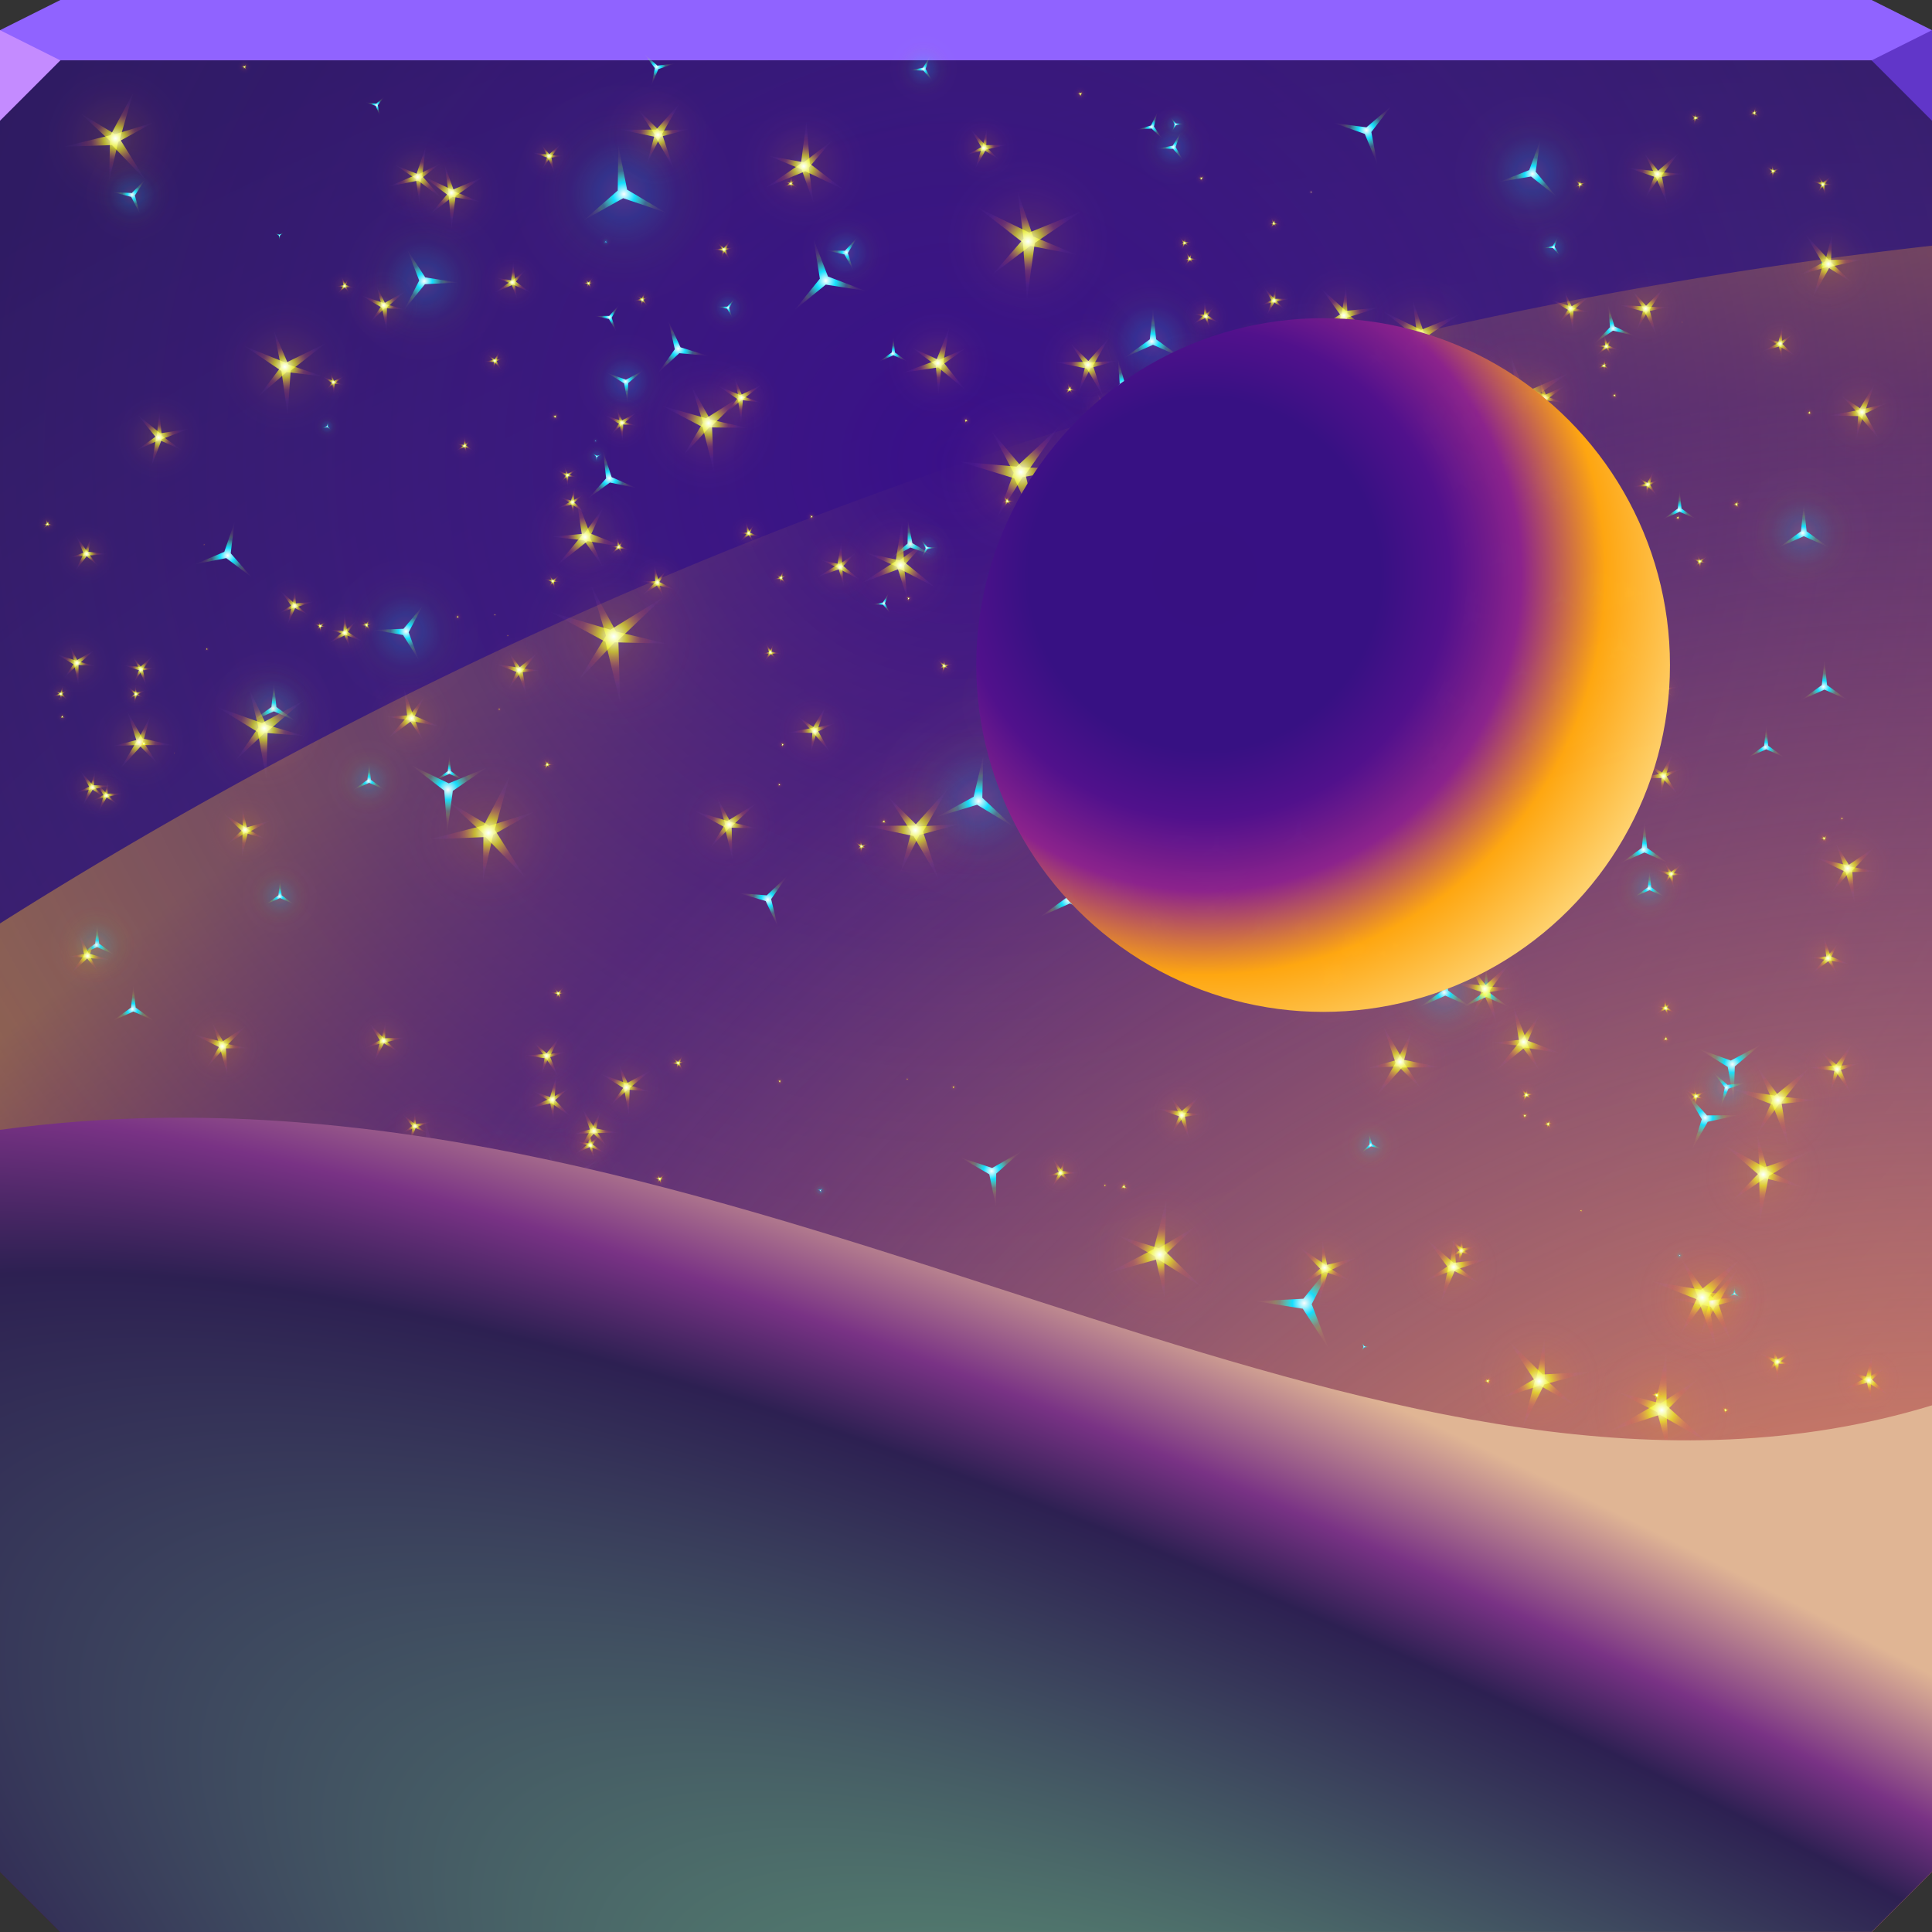 <?xml version="1.0" encoding="UTF-8"?>
<!-- Created with Inkscape (http://www.inkscape.org/) -->
<svg width="64" height="64" version="1.1" xmlns="http://www.w3.org/2000/svg" xmlns:cc="http://creativecommons.org/ns#" xmlns:dc="http://purl.org/dc/elements/1.1/" xmlns:rdf="http://www.w3.org/1999/02/22-rdf-syntax-ns#" xmlns:xlink="http://www.w3.org/1999/xlink">
	<rect width="100%" height="100%" fill="#333333" stroke="none"/>
	<defs>
		<linearGradient id="f">
			<stop stop-color="#fbffff" offset="0"/>
			<stop stop-color="#13deff" offset=".214"/>
			<stop stop-color="#50ffb2" stop-opacity=".263" offset=".442"/>
			<stop stop-color="#81f559" stop-opacity=".251" offset=".52"/>
			<stop stop-color="#b1ec5b" stop-opacity=".148" offset=".594"/>
			<stop stop-color="#d3e55c" stop-opacity=".1" offset=".647"/>
			<stop stop-color="#ffdd5f" stop-opacity=".052" offset=".715"/>
			<stop stop-color="#fff6d5" stop-opacity="0" offset="1"/>
		</linearGradient>
		<radialGradient id="g" cx="41.138" cy="20.136" r="11.49" gradientTransform="matrix(1.598 0 0 1.598 -25.838 -13.154)" gradientUnits="userSpaceOnUse">
			<stop stop-color="#371182" offset="0"/>
			<stop stop-color="#371183" offset=".189"/>
			<stop stop-color="#371183" offset=".317"/>
			<stop stop-color="#51118c" offset=".441"/>
			<stop stop-color="#8c238c" stop-opacity=".992" offset=".571"/>
			<stop stop-color="#ffa710" stop-opacity=".992" offset=".723"/>
			<stop stop-color="#ffeeaa" stop-opacity=".991" offset="1"/>
		</radialGradient>
		<radialGradient id="l" cx="43.802" cy="72.347" r="44.323" gradientTransform="matrix(2.11 1.218 -.324 .561 -7.17 -6.857)" gradientUnits="userSpaceOnUse">
			<stop stop-color="#75d189" offset="0"/>
			<stop stop-color="#2d2052" offset=".756"/>
			<stop stop-color="#793285" offset=".85"/>
			<stop stop-color="#e0b594" offset="1"/>
		</radialGradient>
		<radialGradient id="k" cx="10.871" cy="25.114" r="2.1" gradientUnits="userSpaceOnUse" xlink:href="#f"/>
		<radialGradient id="e" cx="10.862" cy="25.128" r=".922" gradientTransform="matrix(1 0 0 1.008 0 -.213)" gradientUnits="userSpaceOnUse" xlink:href="#f"/>
		<radialGradient id="j" cx="10.871" cy="25.114" r="2.1" gradientUnits="userSpaceOnUse">
			<stop stop-color="#fffffb" offset="0"/>
			<stop stop-color="#ffa110" stop-opacity=".588" offset=".169"/>
			<stop stop-color="#ff7150" stop-opacity=".18" offset=".442"/>
			<stop stop-color="#f55959" stop-opacity=".122" offset=".52"/>
			<stop stop-color="#ec5b5b" stop-opacity=".067" offset=".594"/>
			<stop stop-color="#e55c5c" stop-opacity=".027" offset=".647"/>
			<stop stop-color="#ff5f80" stop-opacity=".012" offset=".715"/>
			<stop stop-color="#fff6d5" stop-opacity="0" offset="1"/>
		</radialGradient>
		<radialGradient id="d" cx="10.862" cy="25.128" r=".922" gradientTransform="matrix(1 0 0 1.008 0 -.213)" gradientUnits="userSpaceOnUse">
			<stop stop-color="#fbffff" offset="0"/>
			<stop stop-color="#f7ff13" stop-opacity=".618" offset=".214"/>
			<stop stop-color="#ff8750" stop-opacity=".177" offset=".442"/>
			<stop stop-color="#f55c59" stop-opacity=".146" offset=".52"/>
			<stop stop-color="#ec5b79" stop-opacity=".104" offset=".594"/>
			<stop stop-color="#d65ce5" stop-opacity=".068" offset=".647"/>
			<stop stop-color="#b45fff" stop-opacity=".041" offset=".715"/>
			<stop stop-color="#e8d5ff" stop-opacity="0" offset="1"/>
		</radialGradient>
		<radialGradient id="i" cx="96.37" cy="151.14" r="151.41" gradientUnits="userSpaceOnUse">
			<stop stop-color="#ffa110" stop-opacity=".012" offset="0"/>
			<stop stop-color="#ff1035" stop-opacity=".024" offset=".8"/>
			<stop stop-color="#ff6d20" stop-opacity=".296" offset=".913"/>
			<stop stop-color="#ff9217" stop-opacity=".556" offset=".957"/>
			<stop stop-color="#ffb610" stop-opacity=".831" offset="1"/>
		</radialGradient>
		<radialGradient id="h" cx="43.32" cy="8.56" r="32" gradientTransform="matrix(-2.992 0 0 -1.851 194.51 67.043)" gradientUnits="userSpaceOnUse">
			<stop stop-color="#802ad2" offset="0"/>
			<stop stop-color="#792ad2" stop-opacity="0" offset="1"/>
		</radialGradient>
		<radialGradient id="m" cx="72.061" cy="61.749" r="32" gradientTransform="matrix(-2.338,0,0,-2.265,200.25,155.12)" gradientUnits="userSpaceOnUse">
			<stop stop-color="#391089" offset="0"/>
			<stop stop-color="#5c527a" stop-opacity=".076" offset="1"/>
		</radialGradient>
		<radialGradient id="a" cx="58.737" cy="61.739" r="32" gradientTransform="matrix(1.806 0 0 1.749 -42.054 -38.975)" gradientUnits="userSpaceOnUse">
			<stop stop-color="#ff994a" offset="0"/>
			<stop stop-color="#feb431" stop-opacity="0" offset="1"/>
		</radialGradient>
	</defs>
	<path d="m0 2v60l2 2h60l2-2v-60h-32z" color="#000000" fill="#0a0035"/>
	<path d="m0 2v60l2 2h60l2-2v-60h-32z" color="#000000" fill="url(#h)"/>
	<path d="m2 0-2 1v1h64v-1l-2-1h-30z" color="#000000" fill="#9063ff"/>
	<path d="m64 8.139a151.41 151.41 0 0 0-64 22.451v31.41l2 2h60l2-2v-53.861z" fill="url(#i)" style="paint-order:normal"/>
	<path d="m0 2v60l2 2h60l2-2v-60h-32z" color="#000000" fill="url(#m)"/>
	<path d="m0 2v60l2 2h60l2-2v-60h-32z" color="#000000" fill="url(#a)"/>
	<g>
		<g id="c" transform="translate(-1.819 -1.642)">
			<circle cx="10.871" cy="25.114" r="2.1" fill="url(#k)" opacity=".126" style="paint-order:normal"/>
			<path d="m11.617 25.529-0.724-0.322-0.724 0.322 0.641-0.466 0.083-0.788 0.083 0.788z" fill="url(#e)" style="paint-order:normal"/>
			<path transform="matrix(.85 -.85 .85 .85 -19.707 13.01)" d="m11.617 25.529-0.724-0.322-0.724 0.322 0.641-0.466 0.083-0.788 0.083 0.788z" fill="url(#e)" style="paint-order:normal"/>
		</g>
		<use transform="matrix(.64 0 0 .64 9.078 10.555)" width="100%" height="100%" stroke-width="1.563" xlink:href="#c"/>
		<use transform="matrix(.641 0 0 .641 3.46 14.644)" width="100%" height="100%" stroke-width="1.561" xlink:href="#c"/>
		<use transform="matrix(.927 0 0 .927 -3.994 11.665)" width="100%" height="100%" stroke-width="1.079" xlink:href="#c"/>
		<use transform="matrix(.698 0 0 .698 5.895 9.485)" width="100%" height="100%" stroke-width="1.432" xlink:href="#c"/>
		<use transform="matrix(1.298 0 0 1.298 26.867 -11.07)" width="100%" height="100%" stroke-width=".771" xlink:href="#c"/>
		<use transform="matrix(.997 0 0 .997 34.508 -5.122)" width="100%" height="100%" stroke-width="1.003" xlink:href="#c"/>
		<use transform="matrix(.753 0 0 .753 48.808 -.79)" width="100%" height="100%" stroke-width="1.329" xlink:href="#c"/>
		<use transform="matrix(.797 0 0 .797 -4.014 12.593)" width="100%" height="100%" stroke-width="1.255" xlink:href="#c"/>
		<use transform="matrix(1.322 0 0 1.322 26.041 -6.672)" width="100%" height="100%" stroke-width=".756" xlink:href="#c"/>
		<use transform="matrix(1.317 0 0 1.317 30.207 -7.514)" width="100%" height="100%" stroke-width=".759" xlink:href="#c"/>
		<use transform="matrix(.811 0 0 .811 43.266 5.477)" width="100%" height="100%" stroke-width="1.233" xlink:href="#c"/>
		<use transform="matrix(1.047 0 0 1.047 42.073 -1.209)" width="100%" height="100%" stroke-width=".955" xlink:href="#c"/>
		<use transform="matrix(1.235 0 0 1.235 31.817 -1.28)" width="100%" height="100%" stroke-width=".81" xlink:href="#c"/>
		<use transform="matrix(1.075 0 0 1.075 29.45 2.441)" width="100%" height="100%" stroke-width=".93" xlink:href="#c"/>
		<use transform="matrix(.744 0 0 .744 40.637 7.908)" width="100%" height="100%" stroke-width="1.344" xlink:href="#c"/>
		<use transform="matrix(1.172 0 0 1.172 37.997 -4.112)" width="100%" height="100%" stroke-width=".853" xlink:href="#c"/>
		<use transform="matrix(1.07 0 0 1.07 30.161 -2.769)" width="100%" height="100%" stroke-width=".934" xlink:href="#c"/>
		<use transform="matrix(.988 0 0 .988 29.008 -.826)" width="100%" height="100%" stroke-width="1.012" xlink:href="#c"/>
		<use transform="matrix(1.056 0 0 1.056 25.238 .91)" width="100%" height="100%" stroke-width=".947" xlink:href="#c"/>
		<use transform="matrix(1.058 0 0 1.058 27.84 .916)" width="100%" height="100%" stroke-width=".946" xlink:href="#c"/>
		<use transform="matrix(.96 0 0 .96 42.988 -2.715)" width="100%" height="100%" stroke-width="1.041" xlink:href="#c"/>
		<use transform="matrix(.8 0 0 .8 35.31 2.396)" width="100%" height="100%" stroke-width="1.25" xlink:href="#c"/>
		<use transform="matrix(.741 0 0 .741 33.623 4.196)" width="100%" height="100%" stroke-width="1.349" xlink:href="#c"/>
		<use transform="matrix(1.147 0 0 1.147 29.899 1.161)" width="100%" height="100%" stroke-width=".872" xlink:href="#c"/>
		<use transform="matrix(.871 0 0 .871 33.798 10.396)" width="100%" height="100%" stroke-width="1.148" xlink:href="#c"/>
		<use transform="matrix(1.163 0 0 1.163 37.324 5.576)" width="100%" height="100%" stroke-width=".86" xlink:href="#c"/>
		<use transform="matrix(1.054 0 0 1.054 39.67 8.188)" width="100%" height="100%" stroke-width=".949" xlink:href="#c"/>
		<use transform="matrix(1.003 0 0 1.003 42.697 -1.409)" width="100%" height="100%" stroke-width=".997" xlink:href="#c"/>
		<use transform="matrix(1.066 0 0 1.066 44.803 3.12)" width="100%" height="100%" stroke-width=".938" xlink:href="#c"/>
		<use transform="matrix(.683 0 0 .683 48.446 13.394)" width="100%" height="100%" stroke-width="1.465" xlink:href="#c"/>
		<use transform="matrix(1.052 0 0 1.052 50.891 -1.945)" width="100%" height="100%" stroke-width=".95" xlink:href="#c"/>
		<use transform="matrix(1.131 0 0 1.131 49.49 -8.889)" width="100%" height="100%" stroke-width=".884" xlink:href="#c"/>
		<use transform="matrix(.819 0 0 .819 51.076 5.522)" width="100%" height="100%" stroke-width="1.22" xlink:href="#c"/>
		<use transform="matrix(.903 0 0 .903 41.467 -2.655)" width="100%" height="100%" stroke-width="1.107" xlink:href="#c"/>
		<use transform="matrix(.693 0 0 .693 44.142 5.993)" width="100%" height="100%" stroke-width="1.443" xlink:href="#c"/>
		<use transform="matrix(.638 0 0 .638 47.639 6.743)" width="100%" height="100%" stroke-width="1.569" xlink:href="#c"/>
		<use transform="matrix(.987 0 0 .987 44.706 -1.723)" width="100%" height="100%" stroke-width="1.013" xlink:href="#c"/>
		<use transform="matrix(.805 0 0 .805 45.619 .713)" width="100%" height="100%" stroke-width="1.242" xlink:href="#c"/>
		<use transform="matrix(.786 0 0 .786 33.053 -4.125)" width="100%" height="100%" stroke-width="1.272" xlink:href="#c"/>
		<use transform="matrix(.72 0 0 .72 32.274 -2.701)" width="100%" height="100%" stroke-width="1.388" xlink:href="#c"/>
		<use transform="matrix(.896 0 0 .896 28.064 1.037)" width="100%" height="100%" stroke-width="1.116" xlink:href="#c"/>
		<use transform="matrix(1.321 0 0 1.321 28.085 -11.333)" width="100%" height="100%" stroke-width=".757" xlink:href="#c"/>
		<use transform="matrix(.701 0 0 .701 33.413 -3.014)" width="100%" height="100%" stroke-width="1.426" xlink:href="#c"/>
		<use transform="matrix(1.265 0 0 1.265 26.716 -18.387)" width="100%" height="100%" stroke-width=".79" xlink:href="#c"/>
		<use transform="matrix(.645 0 0 .645 23.74 -3.43)" width="100%" height="100%" stroke-width="1.551" xlink:href="#c"/>
		<use transform="matrix(.716 0 0 .716 28.385 8.996)" width="100%" height="100%" stroke-width="1.397" xlink:href="#c"/>
		<use transform="matrix(1.248 0 0 1.248 30.422 -14.296)" width="100%" height="100%" stroke-width=".801" xlink:href="#c"/>
		<use transform="matrix(.911 0 0 .911 32.594 -8.415)" width="100%" height="100%" stroke-width="1.097" xlink:href="#c"/>
		<use transform="matrix(1.343 0 0 1.343 23.255 -1.719)" width="100%" height="100%" stroke-width=".745" xlink:href="#c"/>
		<use transform="matrix(.798 0 0 .798 29.657 10.659)" width="100%" height="100%" stroke-width="1.254" xlink:href="#c"/>
		<use transform="matrix(.664 0 0 .664 31.932 10.285)" width="100%" height="100%" stroke-width="1.505" xlink:href="#c"/>
		<use transform="matrix(.743 0 0 .743 32.562 4.992)" width="100%" height="100%" stroke-width="1.345" xlink:href="#c"/>
		<use transform="matrix(.79 0 0 .79 31.042 2.741)" width="100%" height="100%" stroke-width="1.265" xlink:href="#c"/>
		<use transform="matrix(1.004 0 0 1.004 24.712 -.29)" width="100%" height="100%" stroke-width=".996" xlink:href="#c"/>
		<use transform="matrix(.905 0 0 .905 25.421 2.565)" width="100%" height="100%" stroke-width="1.105" xlink:href="#c"/>
		<use transform="matrix(-1.119 .548 -.548 -1.119 36.433 42.226)" width="100%" height="100%" stroke-width=".802" xlink:href="#c"/>
		<use transform="matrix(.213 -1.14 1.14 .213 -3.251 35.11)" width="100%" height="100%" stroke-width=".862" xlink:href="#c"/>
		<use transform="matrix(.399 -.919 .919 .399 10.858 18.124)" width="100%" height="100%" stroke-width=".998" xlink:href="#c"/>
		<use transform="matrix(-.669 -.786 .786 -.669 24.81 35.584)" width="100%" height="100%" stroke-width=".968" xlink:href="#c"/>
		<use transform="matrix(.091 .209 -.209 .091 23.848 11.087)" width="100%" height="100%" stroke-width="4.387" xlink:href="#c"/>
		<use transform="matrix(-.345 1.078 -1.078 -.345 48.612 14.194)" width="100%" height="100%" stroke-width=".883" xlink:href="#c"/>
		<use transform="matrix(.615 .493 -.493 .615 10.383 -12.443)" width="100%" height="100%" stroke-width="1.268" xlink:href="#c"/>
		<use transform="matrix(.007 -.011 .011 .007 32.573 12.22)" width="100%" height="100%" stroke-width="79.278" xlink:href="#c"/>
		<use transform="matrix(-.692 .297 -.297 -.692 41.266 21.918)" width="100%" height="100%" stroke-width="1.328" xlink:href="#c"/>
		<use transform="matrix(-1.186 -1.183 1.183 -1.186 10.312 47.842)" width="100%" height="100%" stroke-width=".597" xlink:href="#c"/>
		<use transform="matrix(-.396 .177 -.177 -.396 31.858 17.883)" width="100%" height="100%" stroke-width="2.307" xlink:href="#c"/>
		<use transform="matrix(-.235 1.179 -1.179 -.235 52.269 6.408)" width="100%" height="100%" stroke-width=".832" xlink:href="#c"/>
		<use transform="matrix(.459 .676 -.676 .459 32.44 -4.25)" width="100%" height="100%" stroke-width="1.224" xlink:href="#c"/>
		<use transform="matrix(-.031 .246 -.246 -.031 66.437 7.258)" width="100%" height="100%" stroke-width="4.034" xlink:href="#c"/>
		<use transform="matrix(-.047 -.425 .425 -.047 41.912 13.14)" width="100%" height="100%" stroke-width="2.339" xlink:href="#c"/>
		<use transform="matrix(-.593 -.691 .691 -.593 42.579 31.055)" width="100%" height="100%" stroke-width="1.098" xlink:href="#c"/>
		<use transform="matrix(-.361 -1.285 1.285 -.361 23.867 25.855)" width="100%" height="100%" stroke-width=".749" xlink:href="#c"/>
		<use transform="matrix(.986 .938 -.938 .986 58.368 -27.309)" width="100%" height="100%" stroke-width=".735" xlink:href="#c"/>
		<use transform="matrix(.582 .271 -.271 .582 39.963 -11.242)" width="100%" height="100%" stroke-width="1.557" xlink:href="#c"/>
		<use transform="matrix(.585 .209 -.209 .585 37.764 -11.424)" width="100%" height="100%" stroke-width="1.61" xlink:href="#c"/>
		<use transform="matrix(-.296 -.144 .144 -.296 38.247 12.371)" width="100%" height="100%" stroke-width="3.041" xlink:href="#c"/>
		<use transform="matrix(-.019 .013 -.013 -.019 37.395 4.913)" width="100%" height="100%" stroke-width="43.587" xlink:href="#c"/>
		<use transform="matrix(.521 .242 -.242 .521 31.559 -12.136)" width="100%" height="100%" stroke-width="1.74" xlink:href="#c"/>
		<use transform="matrix(.165 .709 -.709 .165 36.902 -8.065)" width="100%" height="100%" stroke-width="1.374" xlink:href="#c"/>
		<use transform="matrix(-1.085 -1.535 1.535 -1.085 -5.553 45.779)" width="100%" height="100%" stroke-width=".532" xlink:href="#c"/>
		<use transform="matrix(.103 -.439 .439 .103 1.236 5.041)" width="100%" height="100%" stroke-width="2.217" xlink:href="#c"/>
		<use transform="matrix(-.024 -.096 .096 -.024 18.031 9.445)" width="100%" height="100%" stroke-width="10.083" xlink:href="#c"/>
		<use transform="matrix(.898 -1.458 1.458 .898 -27.506 18.267)" width="100%" height="100%" stroke-width=".584" xlink:href="#c"/>
		<use transform="matrix(-.676 -1.608 1.608 -.676 .783 56.949)" width="100%" height="100%" stroke-width=".573" xlink:href="#c"/>
		<use transform="matrix(-.212 .01 -.01 -.212 11.413 12.678)" width="100%" height="100%" stroke-width="4.701" xlink:href="#c"/>
		<use transform="matrix(.214 .044 -.044 .214 9.931 8.711)" width="100%" height="100%" stroke-width="4.574" xlink:href="#c"/>
		<use transform="matrix(-.385 -1.256 1.256 -.385 -18.461 38.798)" width="100%" height="100%" stroke-width=".761" xlink:href="#c"/>
		<use transform="matrix(.046 .029 -.029 .046 19.995 13.26)" width="100%" height="100%" stroke-width="18.388" xlink:href="#c"/>
		<use transform="matrix(.493 .355 -.355 .493 24.062 -4.273)" width="100%" height="100%" stroke-width="1.647" xlink:href="#c"/>
		<use transform="matrix(-1.145 -.742 .742 -1.145 6.992 42.904)" width="100%" height="100%" stroke-width=".733" xlink:href="#c"/>
		<use transform="matrix(-.41 .88 -.88 -.41 54.521 19.683)" width="100%" height="100%" stroke-width="1.03" xlink:href="#c"/>
		<use transform="matrix(.02 .41 -.41 .02 40.142 13.966)" width="100%" height="100%" stroke-width="2.434" xlink:href="#c"/>
		<use transform="matrix(-.381 .259 -.259 -.381 38.807 26.586)" width="100%" height="100%" stroke-width="2.17" xlink:href="#c"/>
		<use transform="matrix(.482 -.077 .077 .482 39.232 27.316)" width="100%" height="100%" stroke-width="2.048" xlink:href="#c"/>
		<use transform="matrix(.806 1.124 -1.124 .806 51.945 9.708)" width="100%" height="100%" stroke-width=".723" xlink:href="#c"/>
		<use transform="matrix(.045 -.156 .156 .045 23.109 39.789)" width="100%" height="100%" stroke-width="6.169" xlink:href="#c"/>
		<use transform="matrix(.266 .947 -.947 .266 32.618 23.79)" width="100%" height="100%" stroke-width="1.017" xlink:href="#c"/>
		<use transform="matrix(.745 -1.816 1.816 .745 -38.888 39.489)" width="100%" height="100%" stroke-width=".509" xlink:href="#c"/>
		<use transform="matrix(-1.413 .101 -.101 -1.413 72.538 67.513)" width="100%" height="100%" stroke-width=".706" xlink:href="#c"/>
		<use transform="matrix(.576 -.535 .535 .576 39.424 27.346)" width="100%" height="100%" stroke-width="1.271" xlink:href="#c"/>
		<use transform="matrix(.143 1.285 -1.285 .143 85.357 22.046)" width="100%" height="100%" stroke-width=".774" xlink:href="#c"/>
		<use transform="matrix(-.103 -.022 .022 -.103 56.052 44.206)" width="100%" height="100%" stroke-width="9.481" xlink:href="#c"/>
		<use transform="matrix(1.674 1.089 -1.089 1.674 53.629 -5.976)" width="100%" height="100%" stroke-width=".501" xlink:href="#c"/>
		<use transform="matrix(-.145 -.274 .274 -.145 52.339 48.743)" width="100%" height="100%" stroke-width="3.224" xlink:href="#c"/>
		<use transform="matrix(-.009 .221 -.221 -.009 50.456 42.82)" width="100%" height="100%" stroke-width="4.523" xlink:href="#c"/>
		<g id="b" transform="translate(-5.615 -10.63)">
			<circle cx="10.871" cy="25.114" r="2.1" fill="url(#j)" opacity=".151" style="paint-order:normal"/>
			<path d="m11.617 25.529-0.724-0.322-0.724 0.322 0.641-0.466 0.083-0.788 0.083 0.788z" fill="url(#d)" style="paint-order:normal"/>
			<path transform="matrix(.85 -.85 .85 .85 -19.707 13.01)" d="m11.617 25.529-0.724-0.322-0.724 0.322 0.641-0.466 0.083-0.788 0.083 0.788z" fill="url(#d)" style="paint-order:normal"/>
		</g>
		<use transform="matrix(.125 .356 -.356 .125 20.891 8.266)" width="100%" height="100%" stroke-width="2.649" xlink:href="#b"/>
		<use transform="matrix(-.097 .396 -.396 -.097 17.292 11.983)" width="100%" height="100%" stroke-width="2.456" xlink:href="#b"/>
		<use transform="matrix(.546 .867 -.867 .546 23.533 -6.609)" width="100%" height="100%" stroke-width=".976" xlink:href="#b"/>
		<use transform="matrix(.227 .224 -.224 .227 17.439 10.3)" width="100%" height="100%" stroke-width="3.134" xlink:href="#b"/>
		<use transform="matrix(.311 .156 -.156 .311 12.035 4.146)" width="100%" height="100%" stroke-width="2.876" xlink:href="#b"/>
		<use transform="matrix(-.346 1.501 -1.501 -.346 33.013 9.272)" width="100%" height="100%" stroke-width=".649" xlink:href="#b"/>
		<use transform="matrix(-.91 -.702 .702 -.91 18.766 44.197)" width="100%" height="100%" stroke-width=".87" xlink:href="#b"/>
		<use transform="matrix(.167 .725 -.725 .167 27.737 28.744)" width="100%" height="100%" stroke-width="1.345" xlink:href="#b"/>
		<use transform="matrix(.086 .314 -.314 .086 26.561 32.314)" width="100%" height="100%" stroke-width="3.075" xlink:href="#b"/>
		<use transform="matrix(-.016 .051 -.051 -.016 30.877 35.708)" width="100%" height="100%" stroke-width="18.569" xlink:href="#b"/>
		<use transform="matrix(-.103 .265 -.265 -.103 32.916 28.133)" width="100%" height="100%" stroke-width="3.522" xlink:href="#b"/>
		<use transform="matrix(.552 -.659 .659 .552 14.534 19.685)" width="100%" height="100%" stroke-width="1.163" xlink:href="#b"/>
		<use transform="matrix(.091 .108 -.108 .091 30.363 25.33)" width="100%" height="100%" stroke-width="7.086" xlink:href="#b"/>
		<use transform="matrix(.274 1.711 -1.711 .274 53.682 14.533)" width="100%" height="100%" stroke-width=".577" xlink:href="#b"/>
		<use transform="matrix(.72 -.443 .443 .72 28.94 28.841)" width="100%" height="100%" stroke-width="1.182" xlink:href="#b"/>
		<use transform="matrix(.053 -.203 .203 .053 34.012 39.615)" width="100%" height="100%" stroke-width="4.774" xlink:href="#b"/>
		<use transform="matrix(.713 -1.658 1.658 .713 10.634 39.947)" width="100%" height="100%" stroke-width=".554" xlink:href="#b"/>
		<use transform="matrix(.56 .161 -.161 .56 34.516 29.894)" width="100%" height="100%" stroke-width="1.718" xlink:href="#b"/>
		<use transform="matrix(.896 -.309 .309 .896 11.56 24.665)" width="100%" height="100%" stroke-width="1.055" xlink:href="#b"/>
		<use transform="matrix(-.814 .063 -.063 -.814 23.49 47.894)" width="100%" height="100%" stroke-width="1.225" xlink:href="#b"/>
		<use transform="matrix(-.279 -.491 .491 -.279 8.101 43.932)" width="100%" height="100%" stroke-width="1.77" xlink:href="#b"/>
		<use transform="matrix(.94 1.031 -1.031 .94 49.42 30.973)" width="100%" height="100%" stroke-width=".717" xlink:href="#b"/>
		<use transform="matrix(.051 .203 -.203 .051 51.956 43.94)" width="100%" height="100%" stroke-width="4.787" xlink:href="#b"/>
		<use transform="matrix(.544 -.006 .006 .544 45.458 33.58)" width="100%" height="100%" stroke-width="1.838" xlink:href="#b"/>
		<use transform="matrix(1.668 .168 -.168 1.668 44.655 20.696)" width="100%" height="100%" stroke-width=".596" xlink:href="#b"/>
		<use transform="matrix(.133 -.467 .467 .133 53.906 49.863)" width="100%" height="100%" stroke-width="2.059" xlink:href="#b"/>
		<use transform="matrix(-.081 -.051 .051 -.081 31.275 37.457)" width="100%" height="100%" stroke-width="10.467" xlink:href="#b"/>
		<use transform="matrix(-.479 1.01 -1.01 -.479 61.038 43.629)" width="100%" height="100%" stroke-width=".895" xlink:href="#b"/>
		<use transform="matrix(-.565 -1.086 1.086 -.565 35.383 55.875)" width="100%" height="100%" stroke-width=".817" xlink:href="#b"/>
		<use transform="matrix(.042 -.06 .06 .042 51.285 39.813)" width="100%" height="100%" stroke-width="13.597" xlink:href="#b"/>
		<use transform="matrix(-.441 -.279 .279 -.441 53.637 36.812)" width="100%" height="100%" stroke-width="1.916" xlink:href="#b"/>
		<use transform="matrix(.475 -.608 .608 .475 43.795 22.029)" width="100%" height="100%" stroke-width="1.296" xlink:href="#b"/>
		<use transform="matrix(-.213 -.401 .401 -.213 50.412 28.056)" width="100%" height="100%" stroke-width="2.202" xlink:href="#b"/>
		<use transform="matrix(-.231 -.2 .2 -.231 54.629 23)" width="100%" height="100%" stroke-width="3.269" xlink:href="#b"/>
		<use transform="matrix(-.128 .031 -.031 -.128 61.061 15.364)" width="100%" height="100%" stroke-width="7.566" xlink:href="#b"/>
		<use transform="matrix(-.612 .077 -.077 -.612 63.306 19.85)" width="100%" height="100%" stroke-width="1.622" xlink:href="#b"/>
		<use transform="matrix(-.44 -1.105 1.105 -.44 46.87 20.935)" width="100%" height="100%" stroke-width=".841" xlink:href="#b"/>
		<use transform="matrix(.036 1.008 -1.008 .036 69.325 -.054)" width="100%" height="100%" stroke-width=".992" xlink:href="#b"/>
		<use transform="matrix(.349 -.189 .189 .349 55.81 2.048)" width="100%" height="100%" stroke-width="2.519" xlink:href="#b"/>
		<use transform="matrix(-.219 .014 -.014 -.219 59.472 6.841)" width="100%" height="100%" stroke-width="4.566" xlink:href="#b"/>
		<use transform="matrix(-.138 -.203 .203 -.138 53.952 6.976)" width="100%" height="100%" stroke-width="4.068" xlink:href="#b"/>
		<use transform="matrix(.258 -.004 .004 .258 50.922 2.393)" width="100%" height="100%" stroke-width="3.868" xlink:href="#b"/>
		<use transform="matrix(.335 -.777 .777 .335 48.881 44.958)" width="100%" height="100%" stroke-width="1.182" xlink:href="#b"/>
		<use transform="matrix(.621 .387 -.387 .621 62.899 20.707)" width="100%" height="100%" stroke-width="1.367" xlink:href="#b"/>
		<use transform="matrix(1.584 -.282 .282 1.584 45.996 17.429)" width="100%" height="100%" stroke-width=".621" xlink:href="#b"/>
		<use transform="matrix(-1.336 -.769 .769 -1.336 54.774 59.853)" width="100%" height="100%" stroke-width=".649" xlink:href="#b"/>
		<use transform="matrix(.68 -.646 .646 .68 47.919 28.961)" width="100%" height="100%" stroke-width="1.066" xlink:href="#b"/>
		<use transform="matrix(.082 .01 -.01 .082 60.729 25.874)" width="100%" height="100%" stroke-width="12.164" xlink:href="#b"/>
		<use transform="matrix(.023 .195 -.195 .023 63.129 26.41)" width="100%" height="100%" stroke-width="5.103" xlink:href="#b"/>
		<use transform="matrix(-.092 1.13 -1.13 -.092 78.067 24.161)" width="100%" height="100%" stroke-width=".882" xlink:href="#b"/>
		<use transform="matrix(.076 -.373 .373 .076 49.374 34.26)" width="100%" height="100%" stroke-width="2.628" xlink:href="#b"/>
		<use transform="matrix(.129 .106 -.106 .129 56.038 31.988)" width="100%" height="100%" stroke-width="5.978" xlink:href="#b"/>
		<use transform="matrix(-.274 -.306 .306 -.274 53.194 41.897)" width="100%" height="100%" stroke-width="2.432" xlink:href="#b"/>
		<use transform="matrix(.229 1.361 -1.361 .229 75.241 32.656)" width="100%" height="100%" stroke-width=".724" xlink:href="#b"/>
		<use transform="matrix(-.469 -.425 .425 -.469 55.186 54.143)" width="100%" height="100%" stroke-width="1.579" xlink:href="#b"/>
		<use transform="matrix(1.526 -.858 .858 1.526 35.928 25.377)" width="100%" height="100%" stroke-width=".571" xlink:href="#b"/>
		<use transform="matrix(.667 -1.743 1.743 .667 26.275 46.209)" width="100%" height="100%" stroke-width=".536" xlink:href="#b"/>
		<use transform="matrix(.639 -.449 .449 .639 48.186 41.261)" width="100%" height="100%" stroke-width="1.28" xlink:href="#b"/>
		<use transform="matrix(-.086 .165 -.165 -.086 60.003 47.088)" width="100%" height="100%" stroke-width="5.366" xlink:href="#b"/>
		<use transform="matrix(.115 .291 -.291 .115 59.987 44.989)" width="100%" height="100%" stroke-width="3.197" xlink:href="#b"/>
		<use transform="matrix(.23 -.192 .192 .23 50.891 43.899)" width="100%" height="100%" stroke-width="3.34" xlink:href="#b"/>
		<use transform="matrix(-.122 -.305 .305 -.122 46.787 39.646)" width="100%" height="100%" stroke-width="3.041" xlink:href="#b"/>
		<use transform="matrix(-.118 -.108 .108 -.118 49.569 39.237)" width="100%" height="100%" stroke-width="6.251" xlink:href="#b"/>
		<use transform="matrix(-1.095 .635 -.635 -1.095 65.436 47.048)" width="100%" height="100%" stroke-width=".79" xlink:href="#b"/>
		<use transform="matrix(.054 1.158 -1.158 .054 65.689 25.885)" width="100%" height="100%" stroke-width=".863" xlink:href="#b"/>
		<use transform="matrix(.185 -.466 .466 .185 38.091 31.362)" width="100%" height="100%" stroke-width="1.995" xlink:href="#b"/>
		<use transform="matrix(-.246 .351 -.351 -.246 52.588 33.024)" width="100%" height="100%" stroke-width="2.334" xlink:href="#b"/>
		<use transform="matrix(.436 1.225 -1.225 .436 59.629 19.373)" width="100%" height="100%" stroke-width=".769" xlink:href="#b"/>
		<use transform="matrix(-1.183 -.163 .163 -1.183 47.012 48.73)" width="100%" height="100%" stroke-width=".838" xlink:href="#b"/>
		<use transform="matrix(-.448 -.679 .679 -.448 30.824 40.616)" width="100%" height="100%" stroke-width="1.229" xlink:href="#b"/>
		<use transform="matrix(.096 -.065 .065 .096 24.382 34.771)" width="100%" height="100%" stroke-width="8.643" xlink:href="#b"/>
		<use transform="matrix(-.002 .256 -.256 -.002 25.572 37.734)" width="100%" height="100%" stroke-width="3.914" xlink:href="#b"/>
		<use transform="matrix(-.146 -.808 .808 -.146 8.728 43.832)" width="100%" height="100%" stroke-width="1.218" xlink:href="#b"/>
		<use transform="matrix(1.363 -.513 .513 1.363 3.968 22.285)" width="100%" height="100%" stroke-width=".687" xlink:href="#b"/>
		<use transform="matrix(-.466 -1.362 1.362 -.466 -.578 53.28)" width="100%" height="100%" stroke-width=".695" xlink:href="#b"/>
		<use transform="matrix(.128 -1.972 1.972 .128 -14.752 47.562)" width="100%" height="100%" stroke-width=".506" xlink:href="#b"/>
		<use transform="matrix(-.15 .263 -.263 -.15 35.875 22.845)" width="100%" height="100%" stroke-width="3.305" xlink:href="#b"/>
		<use transform="matrix(.076 -.023 .023 .076 35.87 38.287)" width="100%" height="100%" stroke-width="12.525" xlink:href="#b"/>
		<use transform="matrix(.717 .159 -.159 .717 40.429 11.388)" width="100%" height="100%" stroke-width="1.361" xlink:href="#b"/>
		<use transform="matrix(-.329 -.793 .793 -.329 35.445 28.786)" width="100%" height="100%" stroke-width="1.165" xlink:href="#b"/>
		<use transform="matrix(.425 .204 -.204 .425 40.652 9.037)" width="100%" height="100%" stroke-width="2.122" xlink:href="#b"/>
		<use transform="matrix(-.329 -1.892 1.892 -.329 11.005 30.806)" width="100%" height="100%" stroke-width=".521" xlink:href="#b"/>
		<use transform="matrix(.183 1.114 -1.114 .183 51.227 3.575)" width="100%" height="100%" stroke-width=".886" xlink:href="#b"/>
		<use transform="matrix(.789 .435 -.435 .789 37.146 3.179)" width="100%" height="100%" stroke-width="1.109" xlink:href="#b"/>
		<use transform="matrix(-1.78 -.87 .87 -1.78 30.565 46.017)" width="100%" height="100%" stroke-width=".505" xlink:href="#b"/>
		<use transform="matrix(-1.27 -.947 .947 -1.27 16.426 37.408)" width="100%" height="100%" stroke-width=".631" xlink:href="#b"/>
		<use transform="matrix(.174 -.24 .24 .174 16.882 8.672)" width="100%" height="100%" stroke-width="3.373" xlink:href="#b"/>
		<use transform="matrix(-.458 -.393 .393 -.458 17.316 22.711)" width="100%" height="100%" stroke-width="1.657" xlink:href="#b"/>
		<use transform="matrix(.043 .142 -.142 .043 20.218 12.428)" width="100%" height="100%" stroke-width="6.75" xlink:href="#b"/>
		<use transform="matrix(1.015 .399 -.399 1.015 5.062 7.776)" width="100%" height="100%" stroke-width=".917" xlink:href="#b"/>
		<use transform="matrix(-.052 -.775 .775 -.052 -8.058 36.495)" width="100%" height="100%" stroke-width="1.287" xlink:href="#b"/>
		<use transform="matrix(.922 -.418 .418 .922 -3.544 23.496)" width="100%" height="100%" stroke-width=".988" xlink:href="#b"/>
		<use transform="matrix(-.285 -.678 .678 -.285 4.379 42.176)" width="100%" height="100%" stroke-width="1.359" xlink:href="#b"/>
		<use transform="matrix(.033 .291 -.291 .033 22.534 30.897)" width="100%" height="100%" stroke-width="3.416" xlink:href="#b"/>
		<use transform="matrix(.136 -.545 .545 .136 10.945 38.836)" width="100%" height="100%" stroke-width="1.779" xlink:href="#b"/>
		<use transform="matrix(-.584 -.897 .897 -.584 12.81 56.102)" width="100%" height="100%" stroke-width=".934" xlink:href="#b"/>
		<use transform="matrix(-.349 1.045 -1.045 -.349 58.044 45.825)" width="100%" height="100%" stroke-width=".907" xlink:href="#b"/>
		<use transform="matrix(-.227 -.055 .055 -.227 51.684 40.814)" width="100%" height="100%" stroke-width="4.284" xlink:href="#b"/>
		<use transform="matrix(-1.029 .843 -.843 -1.029 64.01 45.657)" width="100%" height="100%" stroke-width=".752" xlink:href="#b"/>
		<use transform="matrix(-.291 -1.294 1.294 -.291 26.882 43.362)" width="100%" height="100%" stroke-width=".754" xlink:href="#b"/>
		<use transform="matrix(.43 -.515 .515 .43 30.417 26.597)" width="100%" height="100%" stroke-width="1.491" xlink:href="#b"/>
		<use transform="matrix(-1.613 .932 -.932 -1.613 66.781 49.76)" width="100%" height="100%" stroke-width=".537" xlink:href="#b"/>
		<use transform="matrix(-.061 .072 -.072 -.061 27.179 26.499)" width="100%" height="100%" stroke-width="10.584" xlink:href="#b"/>
		<use transform="matrix(.126 -.018 .018 .126 24.999 22.938)" width="100%" height="100%" stroke-width="7.862" xlink:href="#b"/>
		<use transform="matrix(-.286 -.019 .019 -.286 27.103 23.383)" width="100%" height="100%" stroke-width="3.484" xlink:href="#b"/>
		<use transform="matrix(-.597 -.564 .564 -.597 19.521 24.798)" width="100%" height="100%" stroke-width="1.218" xlink:href="#b"/>
		<use transform="matrix(1.916 -.447 .447 1.916 17.501 -17.425)" width="100%" height="100%" stroke-width=".508" xlink:href="#b"/>
		<use transform="matrix(.741 .107 -.107 .741 30.242 -6.397)" width="100%" height="100%" stroke-width="1.336" xlink:href="#b"/>
		<use transform="matrix(-.104 -.23 .23 -.104 36.456 10.768)" width="100%" height="100%" stroke-width="3.953" xlink:href="#b"/>
		<use transform="matrix(-.095 .271 -.271 -.095 47.526 11.595)" width="100%" height="100%" stroke-width="3.477" xlink:href="#b"/>
		<use transform="matrix(-.176 .136 -.136 -.176 45.094 9.235)" width="100%" height="100%" stroke-width="4.495" xlink:href="#b"/>
		<use transform="matrix(.059 .014 -.014 .059 43.323 5.435)" width="100%" height="100%" stroke-width="16.433" xlink:href="#b"/>
		<use transform="matrix(-.127 -.076 .076 -.127 39.365 8.146)" width="100%" height="100%" stroke-width="6.766" xlink:href="#b"/>
		<use transform="matrix(-.216 .191 -.191 -.216 43.313 10.696)" width="100%" height="100%" stroke-width="3.471" xlink:href="#b"/>
		<use transform="matrix(.007 .166 -.166 .007 38.155 2.135)" width="100%" height="100%" stroke-width="6.006" xlink:href="#b"/>
		<use transform="matrix(.179 .206 -.206 .179 28.236 2.405)" width="100%" height="100%" stroke-width="3.667" xlink:href="#b"/>
		<use transform="matrix(1.017 1.071 -1.071 1.017 36.799 -14.865)" width="100%" height="100%" stroke-width=".677" xlink:href="#b"/>
		<use transform="matrix(.089 .39 -.39 .089 29.164 4.924)" width="100%" height="100%" stroke-width="2.499" xlink:href="#b"/>
		<use transform="matrix(.951 -.773 .773 .951 5.589 -5.251)" width="100%" height="100%" stroke-width=".816" xlink:href="#b"/>
		<use transform="matrix(.04 .24 -.24 .04 22.762 7.541)" width="100%" height="100%" stroke-width="4.116" xlink:href="#b"/>
		<use transform="matrix(.474 .485 -.485 .474 21.509 -.068)" width="100%" height="100%" stroke-width="1.475" xlink:href="#b"/>
		<use transform="matrix(-.322 1.107 -1.107 -.322 32.694 5.234)" width="100%" height="100%" stroke-width=".868" xlink:href="#b"/>
		<use transform="matrix(.024 .567 -.567 .024 26.274 1.841)" width="100%" height="100%" stroke-width="1.762" xlink:href="#b"/>
		<use transform="matrix(-1.655 -.207 .207 -1.655 9.527 29.662)" width="100%" height="100%" stroke-width=".6" xlink:href="#b"/>
		<use transform="matrix(.042 .157 -.157 .042 10.151 .782)" width="100%" height="100%" stroke-width="6.146" xlink:href="#b"/>
		<use transform="matrix(.439 -1.327 1.327 .439 8.288 19.339)" width="100%" height="100%" stroke-width=".716" xlink:href="#b"/>
		<use transform="matrix(-.311 .872 -.872 -.311 50.604 19.546)" width="100%" height="100%" stroke-width="1.081" xlink:href="#b"/>
		<use transform="matrix(.768 1.734 -1.734 .768 69.5 -6.102)" width="100%" height="100%" stroke-width=".527" xlink:href="#b"/>
		<use transform="matrix(-1.816 .465 -.465 -1.816 64.166 38.588)" width="100%" height="100%" stroke-width=".533" xlink:href="#b"/>
		<use transform="matrix(.016 .156 -.156 .016 47.274 14.801)" width="100%" height="100%" stroke-width="6.391" xlink:href="#b"/>
		<use transform="matrix(.109 .026 -.026 .109 44.741 12.678)" width="100%" height="100%" stroke-width="8.957" xlink:href="#b"/>
		<use transform="matrix(.677 .402 -.402 .677 47.884 -.098)" width="100%" height="100%" stroke-width="1.27" xlink:href="#b"/>
		<use transform="matrix(-1.027 -.185 .185 -1.027 64.396 29.511)" width="100%" height="100%" stroke-width=".958" xlink:href="#b"/>
		<use transform="matrix(-.098 .257 -.257 -.098 62.971 5.736)" width="100%" height="100%" stroke-width="3.636" xlink:href="#b"/>
		<use transform="matrix(.003 0 -0 .003 58.077 5.066)" width="100%" height="100%" stroke-width="350.94" xlink:href="#b"/>
		<use transform="matrix(1.033 .361 -.361 1.033 48.495 3.523)" width="100%" height="100%" stroke-width=".914" xlink:href="#b"/>
		<use transform="matrix(-1.271 -.581 .581 -1.271 49.971 44.268)" width="100%" height="100%" stroke-width=".715" xlink:href="#b"/>
		<use transform="matrix(.081 .148 -.148 .081 52.423 17.612)" width="100%" height="100%" stroke-width="5.938" xlink:href="#b"/>
		<use transform="matrix(.112 -.992 .992 .112 32.646 28.463)" width="100%" height="100%" stroke-width="1.002" xlink:href="#b"/>
		<use transform="matrix(-1.729 -.671 .671 -1.729 38.528 51.662)" width="100%" height="100%" stroke-width=".539" xlink:href="#b"/>
		<use transform="matrix(.585 1.811 -1.811 .585 63.064 1.865)" width="100%" height="100%" stroke-width=".525" xlink:href="#b"/>
		<use transform="matrix(-.9 1.264 -1.264 -.9 61.203 30.951)" width="100%" height="100%" stroke-width=".645" xlink:href="#b"/>
		<use transform="matrix(-.007 .31 -.31 -.007 22.839 17.721)" width="100%" height="100%" stroke-width="3.222" xlink:href="#b"/>
		<use transform="matrix(-.02 -.032 .032 -.02 6.403 18.503)" width="100%" height="100%" stroke-width="26.612" xlink:href="#b"/>
		<use transform="matrix(.201 .107 -.107 .201 2.062 13.889)" width="100%" height="100%" stroke-width="4.396" xlink:href="#b"/>
		<use transform="matrix(-.565 -.464 .464 -.565 -1.202 32.592)" width="100%" height="100%" stroke-width="1.367" xlink:href="#b"/>
		<use transform="matrix(-.159 -.651 .651 -.159 -5.73 24.077)" width="100%" height="100%" stroke-width="1.492" xlink:href="#b"/>
		<use transform="matrix(-1.256 -1.076 1.076 -1.256 -.237 47.993)" width="100%" height="100%" stroke-width=".605" xlink:href="#b"/>
		<use transform="matrix(-.347 .821 -.821 -.347 21.841 28.201)" width="100%" height="100%" stroke-width="1.121" xlink:href="#b"/>
		<use transform="matrix(.039 -1.003 1.003 .039 -1.114 28.505)" width="100%" height="100%" stroke-width=".996" xlink:href="#b"/>
		<use transform="matrix(1.167 -1.571 1.571 1.167 -12.723 18.935)" width="100%" height="100%" stroke-width=".511" xlink:href="#b"/>
		<use transform="matrix(.236 .064 -.064 .236 17.812 21.575)" width="100%" height="100%" stroke-width="4.08" xlink:href="#b"/>
		<use transform="matrix(.002 .82 -.82 .002 29.072 17.85)" width="100%" height="100%" stroke-width="1.22" xlink:href="#b"/>
		<use transform="matrix(.259 -.755 .755 .259 15.526 18.999)" width="100%" height="100%" stroke-width="1.253" xlink:href="#b"/>
		<use transform="matrix(-.376 -.006 .006 -.376 39.276 20.371)" width="100%" height="100%" stroke-width="2.663" xlink:href="#b"/>
		<use transform="matrix(.52 .172 -.172 .52 36.328 5.072)" width="100%" height="100%" stroke-width="1.825" xlink:href="#b"/>
		<use transform="matrix(.012 1.216 -1.216 .012 56.911 6.096)" width="100%" height="100%" stroke-width=".823" xlink:href="#b"/>
		<use transform="matrix(.099 -.491 .491 .099 32.308 11.628)" width="100%" height="100%" stroke-width="1.996" xlink:href="#b"/>
		<use transform="matrix(-.192 -.502 .502 -.192 35.94 15.383)" width="100%" height="100%" stroke-width="1.861" xlink:href="#b"/>
		<use transform="matrix(-.298 -1.303 1.303 -.298 26.01 22.989)" width="100%" height="100%" stroke-width=".748" xlink:href="#b"/>
		<use transform="matrix(1.014 -.917 .917 1.014 26.746 6.384)" width="100%" height="100%" stroke-width=".731" xlink:href="#b"/>
		<use transform="matrix(1.144 .064 -.064 1.144 39.427 -6.464)" width="100%" height="100%" stroke-width=".873" xlink:href="#b"/>
		<use transform="matrix(-.907 1.173 -1.173 -.907 70.495 20.898)" width="100%" height="100%" stroke-width=".674" xlink:href="#b"/>
		<use transform="matrix(.367 .233 -.233 .367 54.656 4.931)" width="100%" height="100%" stroke-width="2.3" xlink:href="#b"/>
		<use transform="matrix(.026 -.005 .005 .026 55.514 10.324)" width="100%" height="100%" stroke-width="37.57" xlink:href="#b"/>
		<use transform="matrix(.095 .898 -.898 .095 67.031 4.131)" width="100%" height="100%" stroke-width="1.107" xlink:href="#b"/>
		<use transform="matrix(.768 -.216 .216 .768 43.999 3.206)" width="100%" height="100%" stroke-width="1.253" xlink:href="#b"/>
		<use transform="matrix(.26 .468 -.468 .26 55.287 9.066)" width="100%" height="100%" stroke-width="1.869" xlink:href="#b"/>
		<use transform="matrix(.351 -.326 .326 .351 40.988 11.537)" width="100%" height="100%" stroke-width="2.09" xlink:href="#b"/>
		<use transform="matrix(-1.554 -.206 .206 -1.554 53.941 38.844)" width="100%" height="100%" stroke-width=".638" xlink:href="#b"/>
		<use transform="matrix(-.41 -.433 .433 -.41 37.401 22.623)" width="100%" height="100%" stroke-width="1.676" xlink:href="#b"/>
		<use transform="matrix(-1.184 .802 -.802 -1.184 60.102 29.837)" width="100%" height="100%" stroke-width=".699" xlink:href="#b"/>
		<use transform="matrix(1.276 .575 -.575 1.276 38.23 -2.304)" width="100%" height="100%" stroke-width=".715" xlink:href="#b"/>
		<use transform="matrix(-.132 1.476 -1.476 -.132 56.47 14.173)" width="100%" height="100%" stroke-width=".675" xlink:href="#b"/>
		<use transform="matrix(.001 -.001 .001 .001 17.23 20.661)" width="100%" height="100%" stroke-width="951.66" xlink:href="#b"/>
		<use transform="matrix(-.197 -.159 .159 -.197 9.344 24.429)" width="100%" height="100%" stroke-width="3.956" xlink:href="#b"/>
		<use transform="matrix(.471 .427 -.427 .471 15.13 11.89)" width="100%" height="100%" stroke-width="1.574" xlink:href="#b"/>
		<use transform="matrix(.484 -.314 .314 .484 -2.433 16.815)" width="100%" height="100%" stroke-width="1.733" xlink:href="#b"/>
		<use transform="matrix(-.218 -.618 .618 -.218 -4.748 32.496)" width="100%" height="100%" stroke-width="1.525" xlink:href="#b"/>
		<use transform="matrix(.307 .196 -.196 .307 21.718 12.641)" width="100%" height="100%" stroke-width="2.747" xlink:href="#b"/>
		<use transform="matrix(1.159 .684 -.684 1.159 23.2 -2.603)" width="100%" height="100%" stroke-width=".743" xlink:href="#b"/>
		<use transform="matrix(.109 .048 -.048 .109 35.119 14.767)" width="100%" height="100%" stroke-width="8.398" xlink:href="#b"/>
		<use transform="matrix(-.448 -.333 .333 -.448 33.681 23.241)" width="100%" height="100%" stroke-width="1.79" xlink:href="#b"/>
		<use transform="matrix(.599 1.063 -1.063 .599 43.329 -2.243)" width="100%" height="100%" stroke-width=".82" xlink:href="#b"/>
		<use transform="matrix(-.583 .552 -.552 -.583 65.029 25.168)" width="100%" height="100%" stroke-width="1.246" xlink:href="#b"/>
		<use transform="matrix(-.503 .566 -.566 -.503 48.848 21.466)" width="100%" height="100%" stroke-width="1.321" xlink:href="#b"/>
		<use transform="matrix(-.183 .201 -.201 -.183 37.241 18.193)" width="100%" height="100%" stroke-width="3.683" xlink:href="#b"/>
		<use transform="matrix(-.249 .843 -.843 -.249 48.532 19.454)" width="100%" height="100%" stroke-width="1.138" xlink:href="#b"/>
		<use transform="matrix(-1.723 -1.319 1.319 -1.723 10.274 52.998)" width="100%" height="100%" stroke-width=".461" xlink:href="#b"/>
		<use transform="matrix(.007 -.064 .064 .007 15.574 23.731)" width="100%" height="100%" stroke-width="15.469" xlink:href="#b"/>
		<use transform="matrix(-.013 -.018 .018 -.013 5.585 25.223)" width="100%" height="100%" stroke-width="45.063" xlink:href="#b"/>
		<use transform="matrix(.356 -.03 .03 .356 2.19 17.993)" width="100%" height="100%" stroke-width="2.799" xlink:href="#b"/>
		<use transform="matrix(-.141 .823 -.823 -.141 25.382 7.833)" width="100%" height="100%" stroke-width="1.198" xlink:href="#b"/>
		<use transform="matrix(-.298 -.594 .594 -.298 2.716 27.514)" width="100%" height="100%" stroke-width="1.504" xlink:href="#b"/>
		<use transform="matrix(-.52 .054 -.054 -.52 22.483 23.889)" width="100%" height="100%" stroke-width="1.914" xlink:href="#b"/>
		<use transform="matrix(-.557 .249 -.249 -.557 28.314 26.056)" width="100%" height="100%" stroke-width="1.638" xlink:href="#b"/>
		<use transform="matrix(-.281 -.254 .254 -.281 16.597 21.152)" width="100%" height="100%" stroke-width="2.639" xlink:href="#b"/>
		<use transform="matrix(.132 -.015 .015 .132 25.97 15.282)" width="100%" height="100%" stroke-width="7.514" xlink:href="#b"/>
		<use transform="matrix(.124 -.031 .031 .124 28.992 18.193)" width="100%" height="100%" stroke-width="7.804" xlink:href="#b"/>
		<use transform="matrix(-.093 .106 -.106 -.093 34.026 14.722)" width="100%" height="100%" stroke-width="7.091" xlink:href="#b"/>
		<use transform="matrix(-.484 -.983 .983 -.484 25.609 29.641)" width="100%" height="100%" stroke-width=".912" xlink:href="#b"/>
		<use transform="matrix(.712 .452 -.452 .712 43.271 4.099)" width="100%" height="100%" stroke-width="1.185" xlink:href="#b"/>
		<use transform="matrix(.021 -.025 .025 .021 41.372 17.245)" width="100%" height="100%" stroke-width="30.182" xlink:href="#b"/>
		<use transform="matrix(-.567 -.373 .373 -.567 42.379 23.159)" width="100%" height="100%" stroke-width="1.473" xlink:href="#b"/>
		<use transform="matrix(-1.404 .763 -.763 -1.404 66.019 30.24)" width="100%" height="100%" stroke-width=".626" xlink:href="#b"/>
		<use transform="matrix(.292 .24 -.24 .292 49.12 8.789)" width="100%" height="100%" stroke-width="2.643" xlink:href="#b"/>
		<use transform="matrix(-1.413 .222 -.222 -1.413 61.773 35.103)" width="100%" height="100%" stroke-width=".699" xlink:href="#b"/>
		<use transform="matrix(-.136 -.013 .013 -.136 56.109 19.189)" width="100%" height="100%" stroke-width="7.34" xlink:href="#b"/>
		<use transform="matrix(-.413 -1.887 1.887 -.413 23.214 31.683)" width="100%" height="100%" stroke-width=".518" xlink:href="#b"/>
		<use transform="matrix(-1.234 -1.253 1.253 -1.234 38.793 37.711)" width="100%" height="100%" stroke-width=".569" xlink:href="#b"/>
		<use transform="matrix(.412 -.514 .514 .412 36.785 13.907)" width="100%" height="100%" stroke-width="1.518" xlink:href="#b"/>
		<use transform="matrix(-.132 .724 -.724 -.132 63.218 8.326)" width="100%" height="100%" stroke-width="1.359" xlink:href="#b"/>
		<use transform="matrix(1.345 1.058 -1.058 1.345 59.477 -9.059)" width="100%" height="100%" stroke-width=".584" xlink:href="#b"/>
		<use transform="matrix(.15 .191 -.191 .15 55.111 8.937)" width="100%" height="100%" stroke-width="4.115" xlink:href="#b"/>
		<use transform="matrix(1.405 -.327 .327 1.405 34.919 -7.504)" width="100%" height="100%" stroke-width=".693" xlink:href="#b"/>
		<use transform="matrix(-.027 -1.087 1.087 -.027 26.985 24.555)" width="100%" height="100%" stroke-width=".92" xlink:href="#b"/>
		<use transform="matrix(-.543 .207 -.207 -.543 45.598 20.207)" width="100%" height="100%" stroke-width="1.722" xlink:href="#b"/>
		<use transform="matrix(-.362 .194 -.194 -.362 29.518 21.885)" width="100%" height="100%" stroke-width="2.434" xlink:href="#b"/>
		<use transform="matrix(-.276 .239 -.239 -.276 30.438 24.352)" width="100%" height="100%" stroke-width="2.742" xlink:href="#b"/>
		<use transform="matrix(.03 -.037 .037 .03 15.697 20.129)" width="100%" height="100%" stroke-width="20.889" xlink:href="#b"/>
		<use transform="matrix(-.1 .016 -.016 -.1 15.918 21.799)" width="100%" height="100%" stroke-width="9.834" xlink:href="#b"/>
		<use transform="matrix(.181 -.189 .189 .181 8.451 19.08)" width="100%" height="100%" stroke-width="3.826" xlink:href="#b"/>
		<use transform="matrix(-.208 -.528 .528 -.208 -3.037 32.147)" width="100%" height="100%" stroke-width="1.763" xlink:href="#b"/>
		<use transform="matrix(-.022 -.025 .025 -.022 1.724 23.601)" width="100%" height="100%" stroke-width="29.899" xlink:href="#b"/>
		<use transform="matrix(-.205 .078 -.078 -.205 6.973 27.193)" width="100%" height="100%" stroke-width="4.551" xlink:href="#b"/>
		<use transform="matrix(-.013 -.071 .071 -.013 5.894 22.064)" width="100%" height="100%" stroke-width="13.9" xlink:href="#b"/>
		<use transform="matrix(.013 -.122 .122 .013 .228 24.202)" width="100%" height="100%" stroke-width="8.124" xlink:href="#b"/>
		<use transform="matrix(.162 .258 -.258 .162 4.899 19.282)" width="100%" height="100%" stroke-width="3.281" xlink:href="#b"/>
		<use transform="matrix(.035 .021 -.021 .035 16.94 20.437)" width="100%" height="100%" stroke-width="24.335" xlink:href="#b"/>
		<use transform="matrix(.235 .12 -.12 .235 35.932 8.863)" width="100%" height="100%" stroke-width="3.788" xlink:href="#b"/>
		<use transform="matrix(1.758 .556 -.556 1.758 35.805 -12.334)" width="100%" height="100%" stroke-width=".542" xlink:href="#b"/>
		<use transform="matrix(.27 -.064 .064 .27 39.086 7.49)" width="100%" height="100%" stroke-width="3.61" xlink:href="#b"/>
		<use transform="matrix(-.197 -.029 .029 -.197 58.14 19.712)" width="100%" height="100%" stroke-width="5.035" xlink:href="#b"/>
		<use transform="matrix(.195 .449 -.449 .195 60.062 10.861)" width="100%" height="100%" stroke-width="2.042" xlink:href="#b"/>
		<use transform="matrix(.413 -.412 .412 .413 43.381 12.655)" width="100%" height="100%" stroke-width="1.714" xlink:href="#b"/>
		<use transform="matrix(-.028 -.095 .095 -.028 49.363 14.109)" width="100%" height="100%" stroke-width="10.129" xlink:href="#b"/>
		<use transform="matrix(.054 .127 -.127 .054 55.038 11.649)" width="100%" height="100%" stroke-width="7.258" xlink:href="#b"/>
		<use transform="matrix(1.286 -.894 .894 1.286 28.682 -.759)" width="100%" height="100%" stroke-width=".639" xlink:href="#b"/>
		<use transform="matrix(-.112 -.135 .135 -.112 43.294 15.289)" width="100%" height="100%" stroke-width="5.703" xlink:href="#b"/>
		<use transform="matrix(.957 -.915 .915 .957 30.567 4.235)" width="100%" height="100%" stroke-width=".755" xlink:href="#b"/>
		<use transform="matrix(.744 .602 -.602 .744 53.476 5.886)" width="100%" height="100%" stroke-width="1.045" xlink:href="#b"/>
		<use transform="matrix(-.279 .642 -.642 -.279 59.159 18.646)" width="100%" height="100%" stroke-width="1.429" xlink:href="#b"/>
		<use transform="matrix(1.082 1.181 -1.181 1.082 59.084 1.03)" width="100%" height="100%" stroke-width=".624" xlink:href="#b"/>
	</g>
	<circle cx="43.83" cy="22.03" r="11.49" fill="url(#g)" style="paint-order:normal"/>
	<path d="m5.229 37.031c-1.724 0.028-3.467 0.159-5.229 0.396v24.572l2 2h60l2-2v-15.445c-17.749 5.407-36.783-9.88-58.771-9.523z" fill="url(#l)" style="paint-order:normal"/>
	<path d="m64 4-2-2 2-1z" fill="#6136c9"/>
	<path d="m0 1v3l2-2z" fill="#c48bff"/>
</svg>
